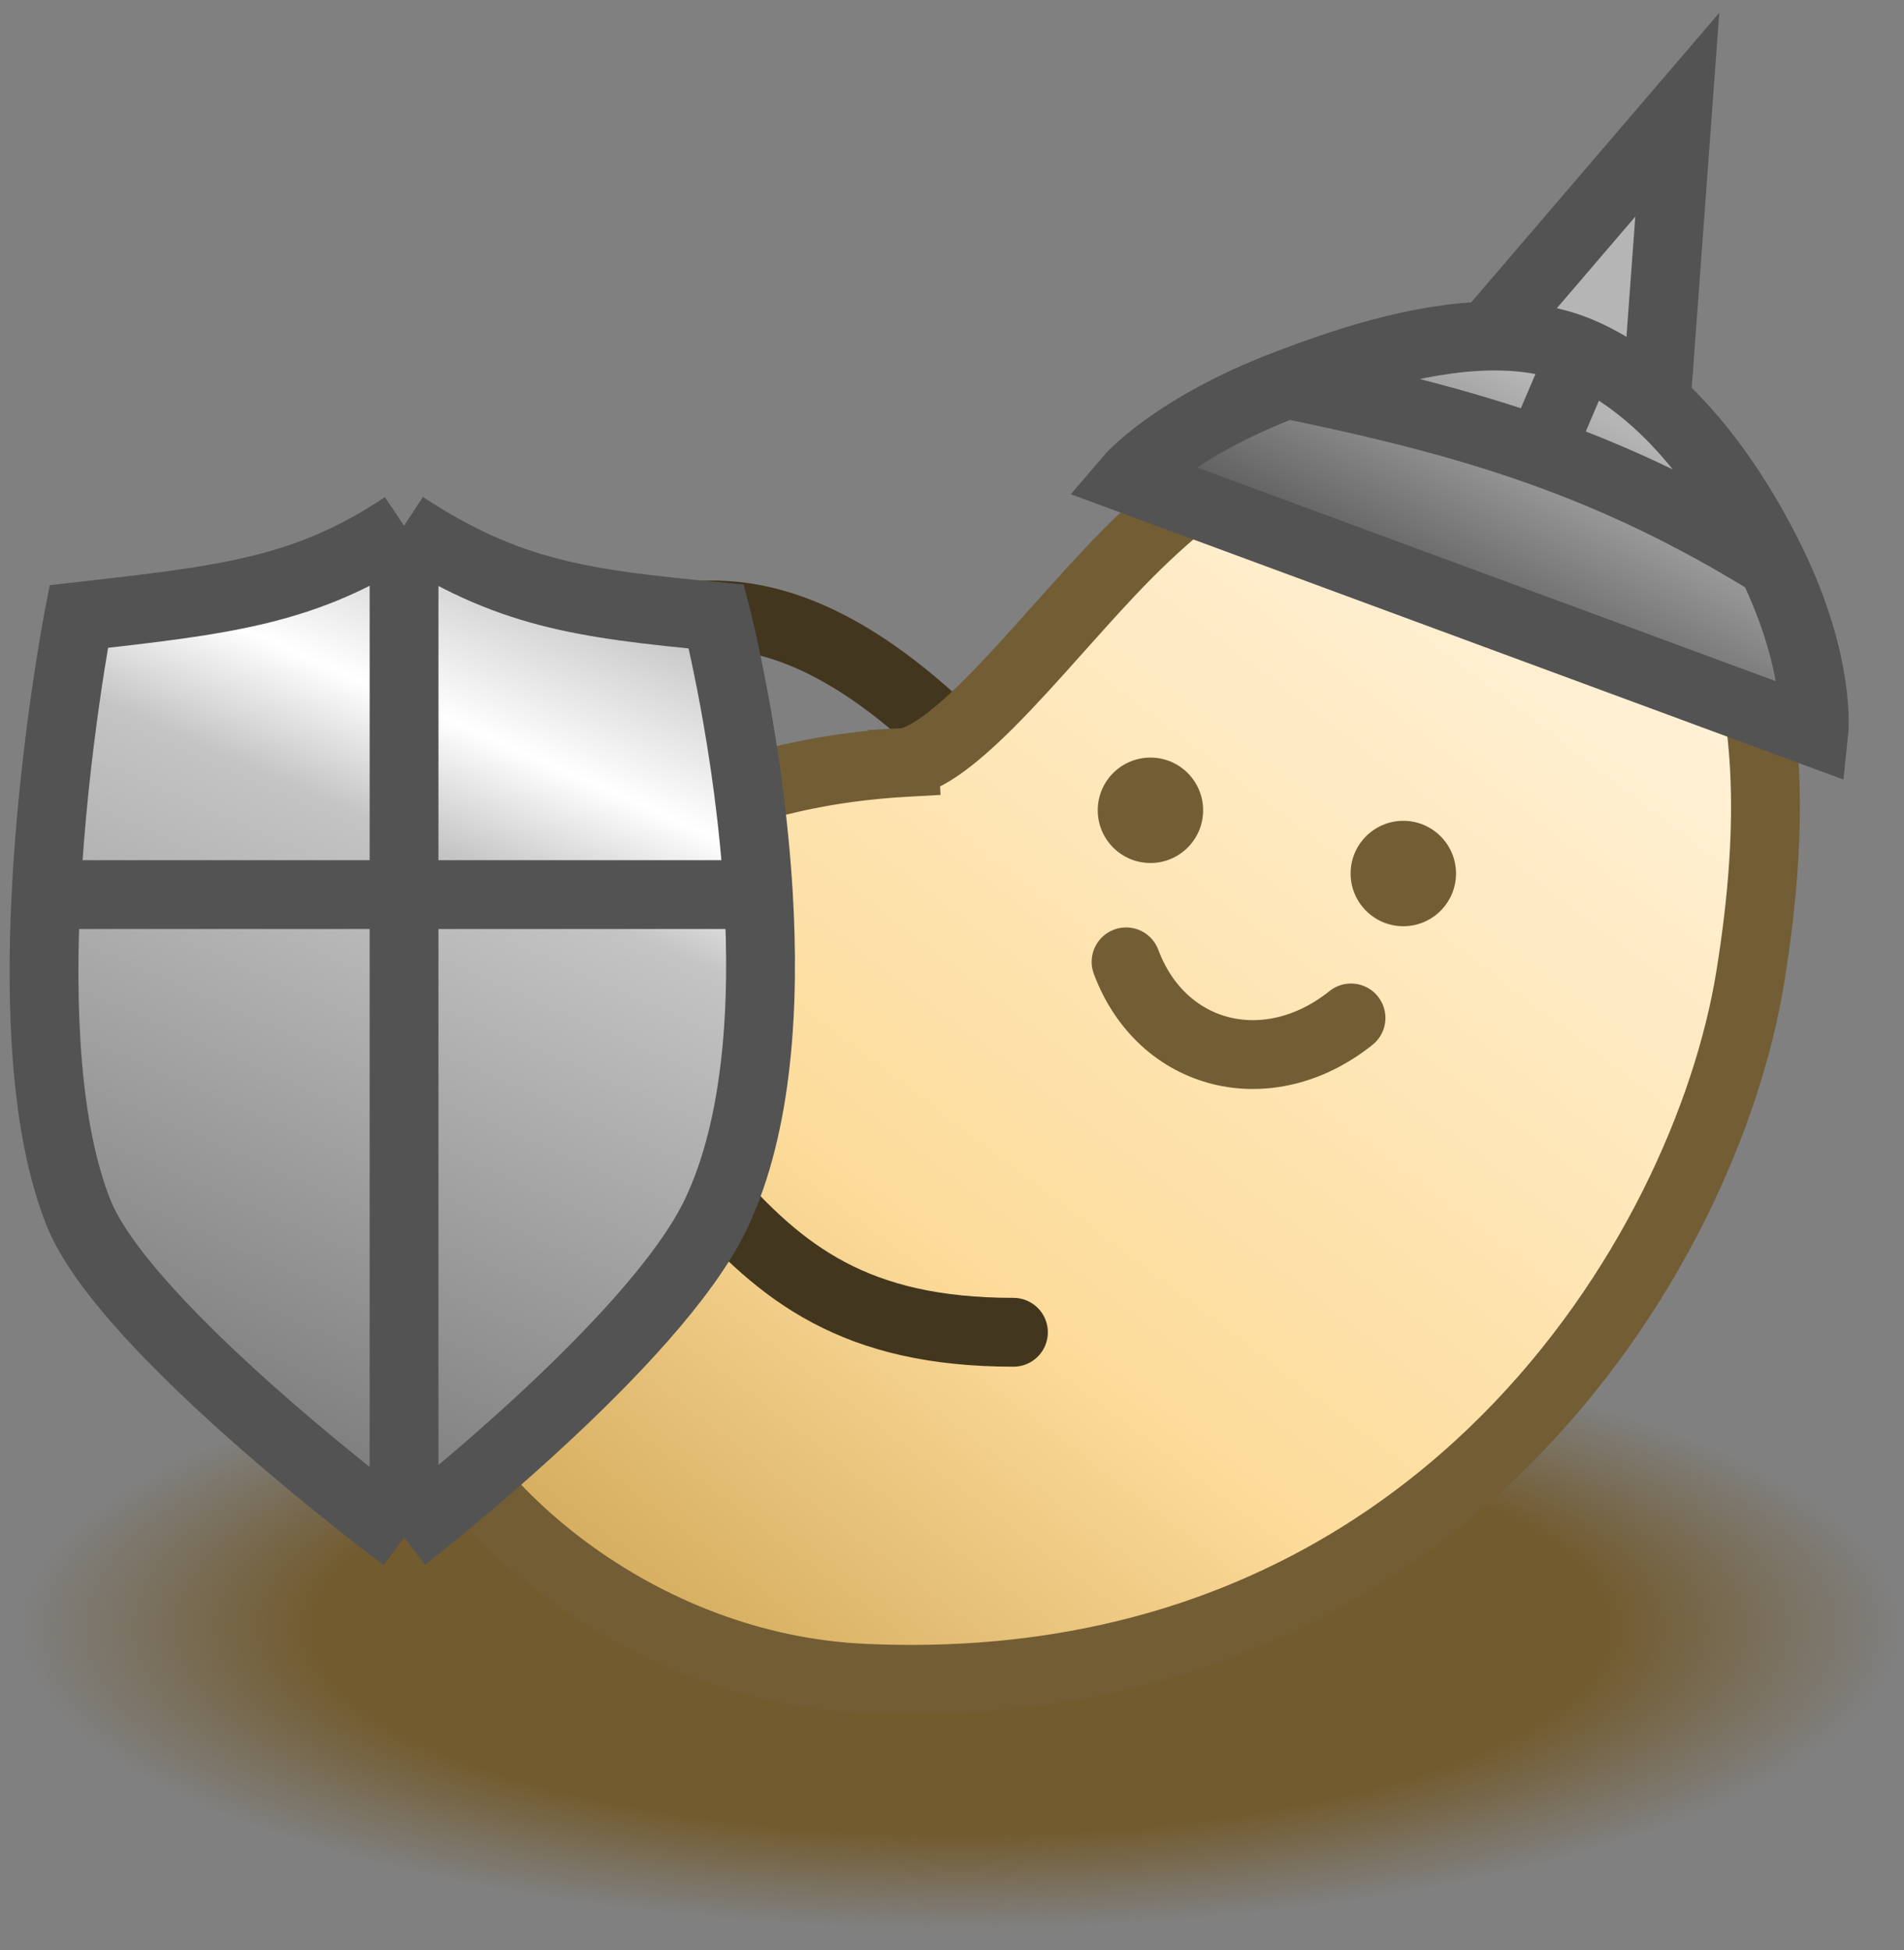 <svg width="83" height="85" viewBox="0 0 83 85" fill="none" xmlns="http://www.w3.org/2000/svg">
<rect x="0" y="0" width="83" height="85" fill="#808080" stroke="none"/>
<ellipse cx="40.882" cy="13.131" rx="40.882" ry="13.131" transform="matrix(-1 0 0 1 82.763 57.825)" fill="url(#paint0_radial_373_3145)"/>
<path d="M23.686 32.206C23.12 32.812 22.171 32.844 21.566 32.279C20.96 31.714 20.927 30.765 21.493 30.159L23.686 32.206ZM40.821 33.621C37.694 30.494 34.774 28.705 32.049 28.365C29.439 28.038 26.672 29.007 23.686 32.206L21.493 30.159C24.937 26.468 28.601 24.91 32.421 25.388C36.128 25.851 39.638 28.196 42.942 31.5L40.821 33.621Z" fill="#42361E"/>
<path d="M17.182 58.564L18.61 58.107L17.182 58.564C15.953 54.727 16.84 48.668 20.27 43.492C23.766 38.218 29.946 33.771 39.418 33.233L39.503 34.731L39.418 33.233C39.721 33.216 40.2 33.054 40.89 32.586C41.562 32.13 42.309 31.471 43.131 30.65C44.116 29.665 45.081 28.585 46.086 27.459C46.82 26.638 47.575 25.792 48.376 24.941C52.658 20.393 56.54 18.295 60.121 17.786C63.707 17.276 66.726 18.4 69.179 19.738C71.731 21.128 74.169 23.259 75.616 26.955C77.041 30.597 77.443 35.604 76.288 42.651C74.351 54.462 62.717 74.314 37.614 73.145C27.963 72.695 19.503 65.81 17.182 58.564Z" fill="url(#paint1_linear_373_3145)" stroke="#725D35" stroke-width="3"/>
<circle cx="2.297" cy="2.297" r="2.297" transform="matrix(-1 0 0 1 63.471 35.776)" fill="#725D35"/>
<circle cx="2.297" cy="2.297" r="2.297" transform="matrix(-1 0 0 1 52.447 33.02)" fill="#725D35"/>
<path d="M44.178 58.068C37.288 58.068 34.073 55.528 30.857 51.853" stroke="#42361E" stroke-width="3" stroke-linecap="round"/>
<path d="M58.894 44.368C55.281 47.254 50.651 46.1 49.088 41.923" stroke="#725D35" stroke-width="3" stroke-linecap="round"/>
<path d="M17.614 67.011C17.614 67.011 28.565 58.531 31.229 52.878C33.059 48.995 33.343 43.752 33.06 38.991C32.674 32.481 31.229 26.872 31.229 26.872C25.338 26.314 22.112 25.869 17.614 22.914C13.338 25.78 9.76 26.152 3.431 26.872C3.431 26.872 2.33 32.541 2.007 38.991C1.762 43.882 1.964 49.221 3.431 52.878C5.474 57.966 17.614 67.011 17.614 67.011Z" fill="url(#paint2_linear_373_3145)"/>
<path d="M17.614 67.011C17.614 67.011 28.565 58.531 31.229 52.878C33.059 48.995 33.343 43.752 33.06 38.991M17.614 67.011C17.614 67.011 5.474 57.966 3.431 52.878C1.964 49.221 1.762 43.882 2.007 38.991M17.614 67.011V22.914M17.614 22.914C13.338 25.78 9.76 26.152 3.431 26.872C3.431 26.872 2.33 32.541 2.007 38.991M17.614 22.914C22.112 25.869 25.338 26.314 31.229 26.872C31.229 26.872 32.674 32.481 33.06 38.991M33.06 38.991H2.007" stroke="#535353" stroke-width="3"/>
<path d="M49.215 20.878L79.073 31.903C79.073 31.903 79.385 28.972 77.235 24.553C76.208 22.441 74.533 19.614 72.198 17.507L73.117 5L64.849 14.65C61.688 14.722 58.367 15.882 56.105 16.744C51.116 18.646 49.215 20.878 49.215 20.878Z" fill="url(#paint3_linear_373_3145)"/>
<path d="M68.967 15.366L67.13 19.664M68.967 15.366C70.157 15.89 71.234 16.637 72.198 17.507M68.967 15.366C67.706 14.812 66.294 14.617 64.849 14.65M77.235 24.553C79.385 28.972 79.073 31.903 79.073 31.903L49.215 20.878C49.215 20.878 51.116 18.646 56.105 16.744M77.235 24.553C73.721 22.379 70.463 20.849 67.13 19.664M77.235 24.553C76.208 22.441 74.533 19.614 72.198 17.507M56.105 16.744C60.11 17.57 63.66 18.43 67.13 19.664M56.105 16.744C58.367 15.882 61.688 14.722 64.849 14.65M72.198 17.507L73.117 5L64.849 14.65" stroke="#535353" stroke-width="3"/>
<defs>
<radialGradient id="paint0_radial_373_3145" cx="0" cy="0" r="1" gradientUnits="userSpaceOnUse" gradientTransform="translate(40.882 13.131) rotate(90) scale(13.131 40.882)">
<stop offset="0.688" stop-color="#725B2F"/>
<stop offset="1" stop-color="#725D35" stop-opacity="0"/>
</radialGradient>
<linearGradient id="paint1_linear_373_3145" x1="67.166" y1="23.024" x2="30.436" y2="71.326" gradientUnits="userSpaceOnUse">
<stop stop-color="#FFF2D9"/>
<stop offset="0.672" stop-color="#FDDC9B"/>
<stop offset="1" stop-color="#D6AE60"/>
</linearGradient>
<linearGradient id="paint2_linear_373_3145" x1="19.063" y1="22.669" x2="1.458" y2="62.559" gradientUnits="userSpaceOnUse">
<stop stop-color="#C4C4C4"/>
<stop offset="0.178" stop-color="white"/>
<stop offset="0.302" stop-color="#C4C4C4"/>
<stop offset="0.969" stop-color="#777777"/>
</linearGradient>
<linearGradient id="paint3_linear_373_3145" x1="66.686" y1="16.484" x2="61.158" y2="26.85" gradientUnits="userSpaceOnUse">
<stop stop-color="#B5B5B5"/>
<stop offset="1" stop-color="#565656"/>
</linearGradient>
</defs>
</svg>
